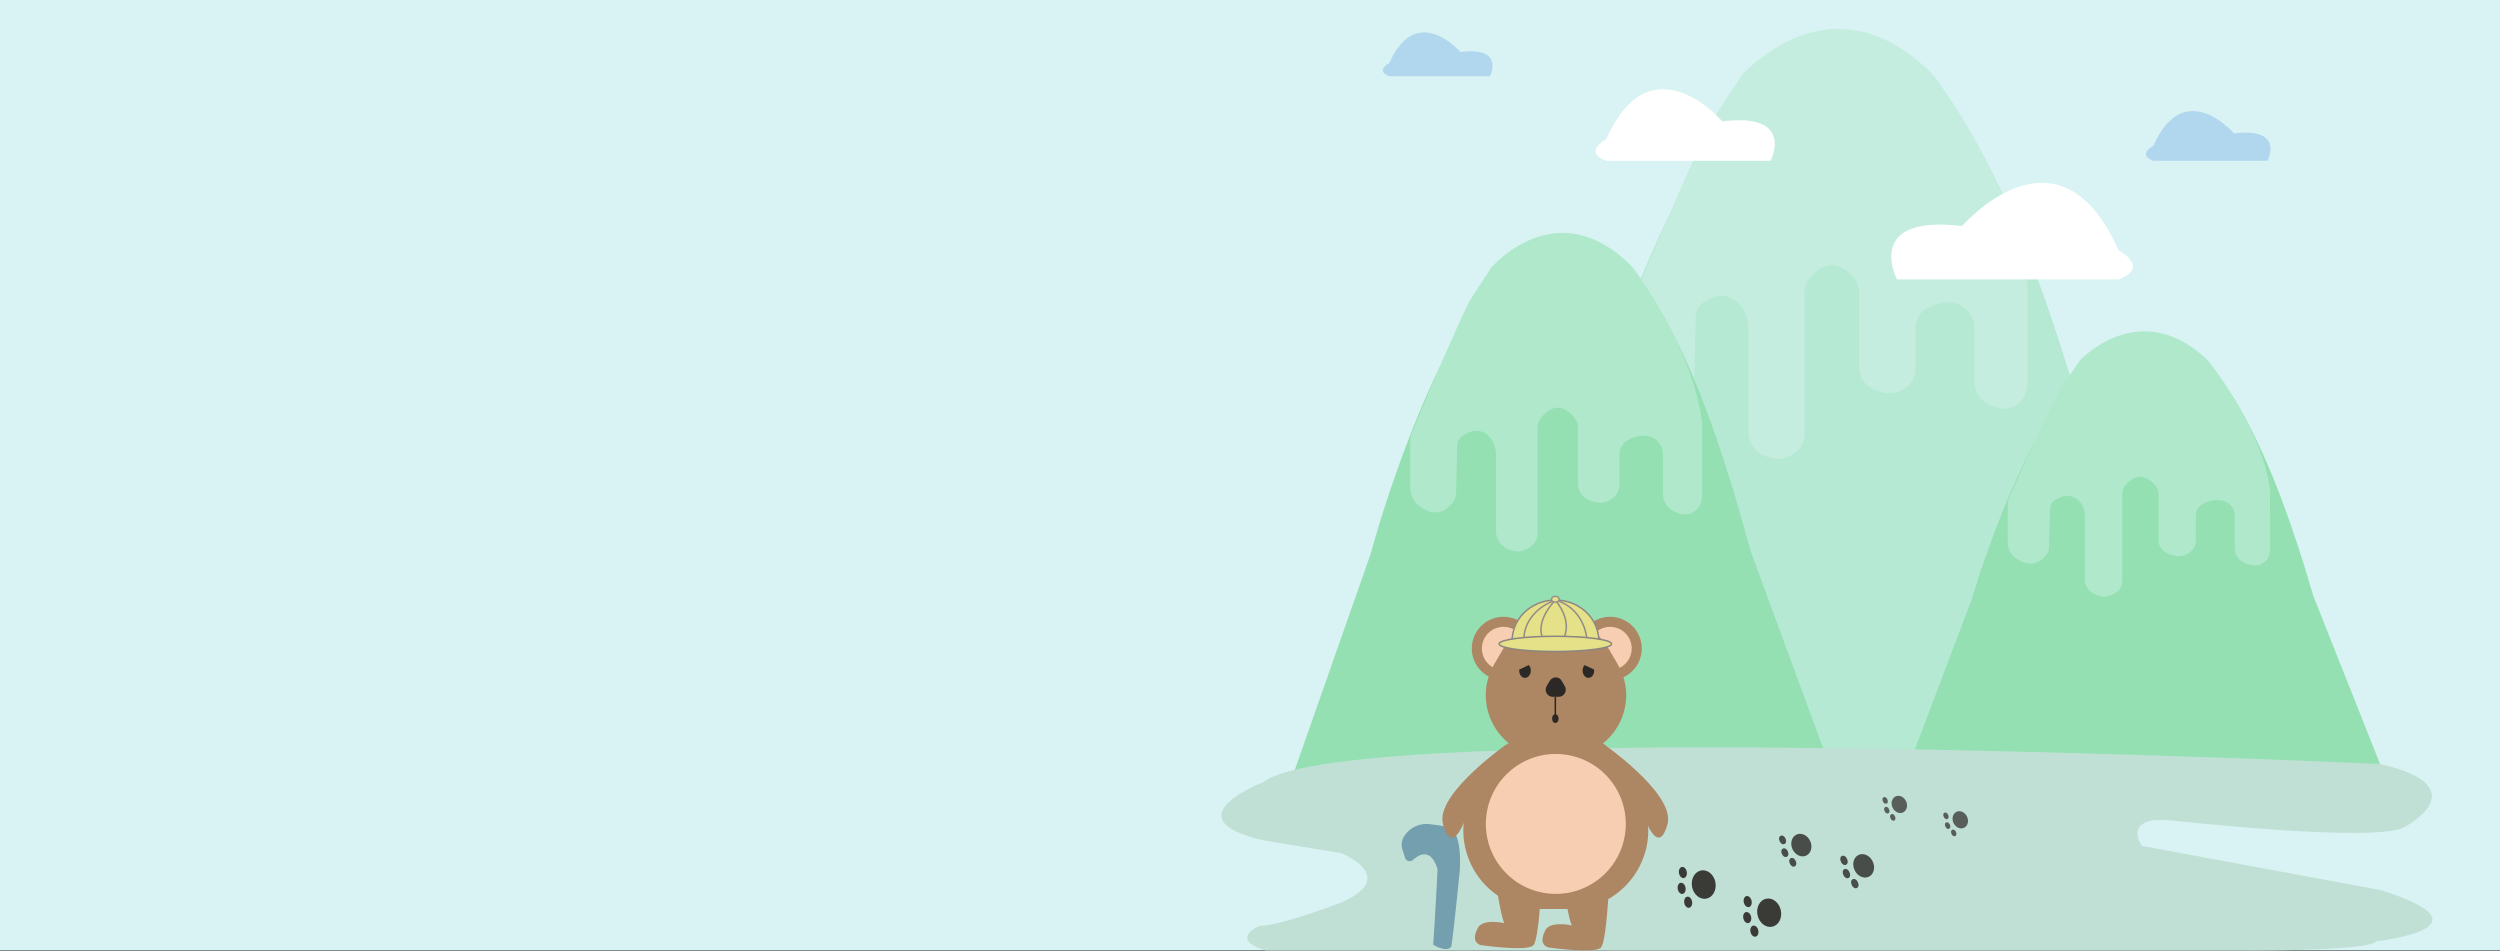 <?xml version="1.0" encoding="utf-8"?>
<!-- Generator: Adobe Illustrator 22.0.0, SVG Export Plug-In . SVG Version: 6.00 Build 0)  -->
<svg version="1.1" id="圖層_1" xmlns="http://www.w3.org/2000/svg" xmlns:xlink="http://www.w3.org/1999/xlink" x="0px" y="0px"
	 viewBox="0 0 1640 624" style="enable-background:new 0 0 1640 624;" xml:space="preserve">
<rect x="0" y="0" width="1640" height="624" fill="#333333" stroke="none"/>
<style type="text/css">
	.st0{fill:#D9F3F4;}
	.st1{fill:#B0D7ED;}
	.st2{opacity:0.5;}
	.st3{fill:#94E0B3;}
	.st4{fill:#AFE8CA;}
	.st5{fill:#FFFFFF;}
	.st6{fill:#C1E0D5;}
	.st7{display:none;}
	.st8{display:inline;fill:#826046;}
	.st9{display:inline;fill:#C9A183;}
	.st10{display:inline;fill:#F2A566;stroke:#000000;stroke-miterlimit:10;}
	.st11{display:inline;fill:#221C23;}
	.st12{display:inline;fill:#EAB9DB;}
	.st13{display:inline;fill:#EA8C47;}
	.st14{display:inline;fill:#B54E15;}
	.st15{fill:#749FAF;}
	.st16{fill:#AD8663;}
	.st17{fill:#F7CEB2;}
	.st18{fill:#2B2826;}
	.st19{fill:none;stroke:#2B2826;stroke-miterlimit:10;}
	.st20{fill:#E5E188;stroke:#918883;stroke-miterlimit:10;}
	.st21{fill:#E5E188;stroke:#8C8580;stroke-miterlimit:10;}
	.st22{fill:none;stroke:#938C86;stroke-miterlimit:10;}
	.st23{fill:#E5E188;stroke:#99918C;stroke-miterlimit:10;}
	.st24{opacity:0.9;}
	.st25{opacity:0.8;}
	.st26{opacity:0.7;}
</style>
<rect class="st0" width="1640" height="623.5"/>
<g id="山">
</g>
<g id="雲">
</g>
<g id="陰影">
</g>
<g id="山山">
	<path class="st1" d="M825.2,536.9"/>
	<g class="st2">
		<path class="st3" d="M1034.9,303.4c0,0,168.6-632.1,338.2-4.1c0.3,1,0.6,2.1,1,3.1l87.2,235.6H951.9L1034.9,303.4z"/>
		<path class="st4" d="M1268.2,49.1c-60.7-61.4-114.2-11.9-125.6,0.2c-6.6,10.2-13.5,20.6-20.2,31.1c-14.2,28.9-32.8,72.8-43.5,98.5
			c-1.8,4.8-3.7,9.4-5.8,14c-0.7,1.7-1.3,3.1-1.7,4.2c-0.7,1.7-1,3.4-1,5.3v41.8c0,6.5,3,12.7,8.2,16.6c7.9,5.9,20.3,10.6,30.7-4.7
			c1.3-1.9,2-4.1,2-6.4l1-35.5v-6c0-4.1,2.1-8,5.6-10.2c6.4-4,17.1-7.7,25.6,4.3l1.3,3c1.4,3.1,2.1,6.5,2.1,9.9v67.9
			c0,6,3.1,11.5,8.2,14.6c6,3.5,14.5,5.7,23.5-1.6c3.3-2.7,5.2-6.8,5.2-11v-93.5c0-3.3,1.1-6.5,3.2-9.1c5.2-6.5,16.3-15.7,29.3,0
			c2.2,2.7,3.4,6.2,3.4,9.7v49.1c0,5.4,2.9,10.4,7.6,13.1c6.3,3.5,15.4,6.2,23.7-0.8c3.6-3,5.6-7.5,5.6-12.2v-26.8
			c0-5.1,2.8-9.8,7.3-12.2c6.5-3.5,16.4-6.7,24.6-0.7c4.4,3.1,6.7,8.3,6.7,13.7c0,8.6,0,24.7,0,34.4c0,5.9,3,11.5,8.1,14.5
			c5.8,3.5,13.7,6.1,20.5,0.6c4.1-3.2,6.2-8.4,6.2-13.6V187C1322.1,118.9,1268.2,49.1,1268.2,49.1z"/>
	</g>
	<g>
		<path class="st3" d="M899.1,363.5c0,0,124.1-468.5,249-3c0.2,0.8,0.5,1.5,0.8,2.3l64.2,174.6H838L899.1,363.5z"/>
		<path class="st4" d="M1070.8,175.1c-44.7-45.5-84-8.8-92.4,0.2c-4.9,7.6-10,15.2-14.8,23c-10.4,21.4-24.2,53.9-32.1,73
			c-1.3,3.5-2.8,7-4.3,10.4c-0.5,1.3-0.9,2.3-1.3,3.1c-0.5,1.2-0.8,2.6-0.8,3.9v31c0,4.8,2.2,9.4,6,12.3c5.8,4.4,14.9,7.8,22.6-3.5
			c0.9-1.4,1.4-3.1,1.5-4.8l0.7-26.3V293c0-3.1,1.5-5.9,4.1-7.5c4.7-3,12.6-5.7,18.8,3.2l1,2.2c1,2.3,1.6,4.8,1.6,7.3v50.3
			c0,4.4,2.3,8.5,6.1,10.8c4.4,2.6,10.7,4.2,17.3-1.2c2.4-2,3.9-5,3.9-8.2v-69.3c0-2.4,0.8-4.8,2.4-6.7c3.9-4.8,12-11.7,21.6,0
			c1.7,2,2.5,4.6,2.5,7.2v36.4c0,4,2.1,7.7,5.6,9.7c4.6,2.6,11.3,4.6,17.5-0.6c2.6-2.2,4.1-5.6,4.1-9v-19.8c0-3.8,2.1-7.2,5.4-9
			c4.8-2.6,12-4.9,18.1-0.6c3.2,2.3,5,6.2,5,10.2c0,6.4,0,18.3,0,25.5c0,4.4,2.2,8.5,6,10.8c4.2,2.6,10.1,4.5,15.1,0.4
			c3-2.4,4.6-6.2,4.6-10.1v-47.6C1110.5,226.8,1070.8,175.1,1070.8,175.1z"/>
	</g>
	<g>
		<path class="st3" d="M1293.6,392.7c0,0,111.5-389.9,223.7-2.5c0.2,0.6,0.4,1.3,0.7,1.9l57.7,145.3h-336.9L1293.6,392.7z"/>
		<path class="st4" d="M1447.9,235.9c-40.2-37.8-75.5-7.3-83.1,0.1c-4.4,6.3-9,12.7-13.3,19.2c-9.4,17.8-21.7,44.9-28.8,60.7
			c-1.2,2.9-2.5,5.8-3.8,8.6c-0.5,1.1-0.9,1.9-1.1,2.6c-0.5,1-0.7,2.1-0.7,3.2v25.8c0,4,2,7.9,5.4,10.2c5.2,3.6,13.4,6.5,20.3-2.9
			c0.9-1.2,1.3-2.5,1.3-4l0.7-21.9V334c0-2.5,1.4-4.9,3.7-6.3c4.2-2.5,11.3-4.7,16.9,2.7l0.9,1.9c0.9,1.9,1.4,4,1.4,6.1v41.9
			c0,3.7,2.1,7.1,5.4,9c3.9,2.2,9.6,3.5,15.6-1c2.2-1.7,3.5-4.2,3.5-6.8v-57.7c0-2,0.7-4,2.1-5.6c3.5-4,10.8-9.7,19.4,0
			c1.5,1.7,2.3,3.8,2.3,6v30.3c0,3.3,1.9,6.4,5.1,8.1c4.1,2.2,10.2,3.8,15.7-0.5c2.4-1.9,3.7-4.6,3.7-7.5V338c0-3.1,1.8-6,4.8-7.5
			c4.3-2.2,10.8-4.1,16.3-0.5c2.9,1.9,4.4,5.1,4.4,8.5c0,5.3,0,15.2,0,21.2c0,3.7,2,7.1,5.4,9c3.8,2.1,9.1,3.7,13.6,0.4
			c2.7-2,4.1-5.2,4.1-8.4V321C1483.5,278.9,1447.9,235.9,1447.9,235.9z"/>
	</g>
	<path class="st1" d="M911.4,41.3c0,0-9.7,5.1,0,8.7h66c0,0,10.2-19.5-19.4-15.9C958,34.1,929.4,0.9,911.4,41.3z"/>
	<path class="st5" d="M1053.7,91.3c0,0-15.9,8.4,0,14.2h107.8c0,0,16.6-31.8-31.7-25.9C1129.8,79.5,1083,25.2,1053.7,91.3z"/>
	<path class="st1" d="M1412.6,95.6c0,0-11,5.8,0,9.9h74.9c0,0,11.6-22.1-22-18C1465.5,87.5,1433,49.7,1412.6,95.6z"/>
	<path class="st5" d="M1389.7,164.1c0,0,21.4,11.3,0,19.2h-145.3c0,0-22.4-42.9,42.7-35C1287.1,148.3,1350.2,75,1389.7,164.1z"/>
	<path class="st6" d="M828.9,513c0,0-62.3,23.9,0,38.3l51,8.4c0,0,38.5,15.5,0,32.3c0,0-39.2,15.1-52.6,15.3c-2.4,0-7.3,3.4-8.5,5.6
		c-1.5,3-0.7,7.1,11.5,10.6h634.8c0,0,88.5,1,94-6.1c0,0,80.2-8.7,3.1-33.4l-157-29.1c0,0-12.4-16,12.4-17.4c0,0,140.5,16,159.7,5.1
		c0,0,49.6-26.2-15.8-41.4C1561.5,501.1,883.8,470.1,828.9,513z"/>
</g>
<g id="圖層_5" class="st7">
	<path class="st8" d="M974.5,609.5c0,0-61.5,11.4-51.3-60c0,0,3.3-15.3,18.1-26.1c0,0,17.4-12.3,2.8-24.3c0,0-7.9-3.5-11.1-0.5
		c0,0,7.2-46.3,55.2-22.4c0,0,17.1,10.6,6.5,31.7l-9.7,29.8L974.5,609.5z"/>
	<path class="st8" d="M1053.5,522.1c0.2-0.3,0.5-0.7,0.8-1s0.6-0.7,1-1.4s0.8-1.4,1.2-2.1c0.1-0.1,0.1-0.3,0.2-0.4
		c1.4-4.4,1.7-12.5-3.9-26.5c-10.3-26.2-15.1-23.6-15.1-23.6s-11.6-9.5-34.4-0.2c0,0-12,9.2-14.2,19.3c0,0-13.3,27.4-3.9,34.6
		l3.5,2.7c3.9,3,8.5,5.2,13.4,6.3l15.5,3.5c0,0,20.9,3.8,35.6-11C1053.3,522.3,1053.4,522.2,1053.5,522.1z"/>
	<path class="st8" d="M996.3,475.7c0,0-7.9-5-2.6-16.4c0,0,9-0.4,12.4,7.4L996.3,475.7z"/>
	<path class="st9" d="M998.4,472.7c0,0-3.7-4.2-1.5-7.5c0,0,2.1-2.3,6.4,3.7C1003.3,468.9,999.1,473.7,998.4,472.7z"/>
	<path class="st8" d="M1036.9,466.7c0,0,2.5-7.3,12.2-7.1c0,0,4.8,8.5-2.6,16.3C1046.5,476,1039.7,467.1,1036.9,466.7z"/>
	<path class="st9" d="M1040.4,467.8c0,0,2.9-4,5.2-2.5c0,0,3.1,0.9-0.8,7.1L1040.4,467.8z"/>
	<path class="st9" d="M1006,466.4c0,0,14.2,8.8,15.5,27.2h2.3c0,0,1.5-20.9,13.5-26.9C1037.3,466.6,1026.5,456.9,1006,466.4z"/>
	<path class="st10" d="M1006,493.5"/>
	<ellipse class="st11" cx="1006" cy="496.3" rx="2" ry="2.8"/>
	<ellipse class="st11" cx="1036.2" cy="496.3" rx="2" ry="2.8"/>
	<path class="st11" d="M1019.5,493.9c0,0-2.4-0.1-2,3.1c0,0,2.4,3.6,4.2,3.3h1.4c0,0,2.7-1,3.4-2.8c0,0,1.9-1.6,0-3.1
		C1026.4,494.4,1026.2,492.9,1019.5,493.9z"/>
	<path class="st11" d="M1021.7,500.3c0,0-0.5,1.5,0,3c0,0-3.1-0.3-2.9-0.7s-0.9,0.8,0,1.1c0,0,2,1.5,4.7,0.7c0,0,2.3-0.1,2.7-1.5
		c0,0-0.1-0.9-1.4,0l-1.8,0.4c0,0,0.3-2,0.1-3H1021.7z"/>
	<ellipse class="st12" cx="1003.8" cy="502.9" rx="4.2" ry="2.4"/>
	<ellipse class="st12" cx="1038.3" cy="503.4" rx="4.2" ry="2.4"/>
	<path class="st9" d="M1002.5,528.8c0,0,29.4,9.6,40.3-0.7c0,0,11.8,14.7,2.6,24.7c0,0-9.2,11.9-34.8,2.9
		C1010.6,555.8,989.4,551.7,1002.5,528.8z"/>
	<path class="st9" d="M1055.8,566.3c-0.7-1.9-0.8-4-1.5-5.9c-0.2-0.7-0.3-1.4-0.1-2.1c-0.1-0.8,0.1-1.6,0.5-2.3
		c0-0.1,0.1-0.2,0.1-0.3c0.3-0.5,0.8-1,1.3-1.4c-0.7-3.2-1.3-5.1-1.3-5.1l-11.9,7.6c-26.5,6.1-8.4-13.4-8.4-13.4
		c-9.8,7.3-28.4,2.5-28.4,2.5c6.1,10.5-8.5,12.3-8.5,12.3c-8,3.3-22.6-6.9-22.6-6.9l0.1,16.8c42.9-1.8,35,53.7,35,53.7
		c2.8-0.1,4.9,0.4,6.5,1.1c1.9-0.8,3.8-1.6,5.9-2.1c2.9-0.7,5.6-0.5,8.5-0.8c5.8-0.6,11-4.2,15.7-7.3c0.6-0.4,1.2-0.6,1.8-0.7
		c9.7-12.7,10.9-29.7,9.9-42.8C1057.2,568.5,1056.3,567.5,1055.8,566.3z"/>
	<path class="st13" d="M1025.8,539.5c0,0-6.6-1.2-14.1,6.2c0,0-6.5,7.1,2.8,8.4c0,0,17.3,3.4,27.4,0.6c0,0,6.2-2.4,1.1-8.7
		c0,0-5.8-7.3-14.8-6.4l-0.1-4.1c0,0-0.6-2.9-2.8,0L1025.8,539.5z"/>
	<path class="st14" d="M1012.3,553.6c0,0-2.4,19.7,12.3,24.6c0,0,18.5,4.9,17.4-23.4"/>
	<path class="st8" d="M992.5,524.6c0,0-66,77.3,2,98.1c0,0,27.8,1.9,37.9-0.3c0,0,2.7-9-8.4-10.1c0,0,8.8-35.6-27.1-38.5
		c0,0-2.5-11.6-0.1-12c0,0,9.1,5.2,16.9,4.7c0,0,7.2-1.8,7.7-3.1c0,0,5-5.2-7.6-8.1c0,0-23-4.9-9-26.8
		C1004.9,528.4,992.7,526,992.5,524.6z"/>
	<path class="st8" d="M1051.6,523.4c0,0,14.3,12.8,7.8,28.7c0,0-6,13.2-16.3,14.2c0,0-16,3.7-5.4-10.2c0,0,14.6-4.5,8.8-16.9
		l-4.7-10.6L1051.6,523.4z"/>
	<path class="st8" d="M1071.8,615.7c0,0-24.2,4.9-31.8,0.7c0,0,22.7-7.1,15.9-49.6c0,0,23.3,17.8,4.7,39.7c0,0,9.1-0.7,10.9,8
		c0.1,0.6,0.2,1.3,0.3,2"/>
	<path class="st14" d="M1083.5,614.2c0,0,8.3,4.1,12.7-1.4c0,0,5-7.2-7.7-11.1"/>
	<path class="st13" d="M1080.2,606.6c0,0-1.5,2.6,0.6,7c0,0,2.1,3.9,4.1,0.1c0,0,4.1-6.9,4.4-11.6c0,0-0.1-3-3.6-1.8
		c0,0-4.1,1.3-5,5.3l-1.8-0.6c0,0-1.4-0.2-0.4,1.2L1080.2,606.6z"/>
	<path class="st14" d="M1104,597c0,0-6.3,10.2,0.3,16.5c0,0,8.6,7.3,15.2-8.5"/>
	<path class="st13" d="M1114.1,593.7c0,0-3.2-2.3-9.1-0.1c0,0-5.3,2.2-0.7,5.3c0,0,8.4,6.2,14.4,7.2c0,0,3.9,0.2,2.8-4.5
		c0,0-1.2-5.4-6.2-7.2l1-2.2c0,0,0.4-1.7-1.5-0.7L1114.1,593.7z"/>
	<path class="st14" d="M1140.8,602.6c0,0,2.3,14.7,13.6,15.4c0,0,14-0.1,7.5-20.4"/>
	<path class="st13" d="M1147.7,591.3c0,0-4.9,0.5-8.6,7.3c0,0-3.2,6.4,3.6,5.5c0,0,12.9-0.9,19.4-5c0,0,3.9-2.9-1-6.5
		c0,0-5.5-4.1-11.7-1.7l-0.9-2.9c0,0-1-2-2,0.6L1147.7,591.3z"/>
	<path class="st14" d="M1180.9,600.1c0,0-12.1-0.2-14.1,9.3c0,0-1.7,11.9,15.4,9.3"/>
	<path class="st13" d="M1189.1,607.6c0,0,0.3-4.2-4.8-8.4c0,0-4.7-3.6-4.9,2.3c0,0-0.9,11.1,1.5,17.2c0,0,1.9,3.7,5.4,0.1
		c0,0,4-4.1,2.9-9.6l2.5-0.3c0,0,1.7-0.6-0.2-1.8L1189.1,607.6z"/>
</g>
<g id="圖層_8">
</g>
<g id="圖層_6">
</g>
<g id="圖層_7">
	<g>
		<path class="st15" d="M926.9,564.1c4.3-3.9,11.6-7.6,15.9,5.3c0.2,0.6,0.3,1.2,0.2,1.8c-1.3,26-2.8,48.6-2.8,48.6
			s8.6,5.3,11.8,1.3c1.2-5.8,5.5-48.6,5.5-48.6s2.8-28-8.3-30.2c-4.7-0.9-8.7-1.4-11.7-1.7c-5.1-0.5-10.1,1.2-13.8,4.8
			c-3,2.9-5.3,7-3.7,12l1.7,5.3C922.3,564.9,925.1,565.7,926.9,564.1z"/>
		<path class="st16" d="M1025.5,580.3c0,0,3.9,25.5,5.8,26.8c0,0-15.4-3.5-17.9,3.9c0,0-4.7,8.3,2.3,10.5c0,0,30.6,4.4,34.5,0.1
			c3.9-4.3,5.4-43.2,5.4-43.2L1025.5,580.3z"/>
		<path class="st16" d="M981.2,578.8c0,0,3.9,25.5,5.8,26.8c0,0-15.4-3.5-17.9,3.9c0,0-4.7,8.3,2.3,10.5c0,0,30.6,4.4,34.5,0.1
			c3.9-4.3,5.4-43.2,5.4-43.2L981.2,578.8z"/>
		<path class="st16" d="M1020.7,596.3h-9.3c-39.6,0-64.3-42.8-44.5-77.1l4.6-8l4.6-8c19.8-34.3,69.3-34.3,89,0l4.6,8l4.6,8
			c19.8,34.3-4.9,77.1-44.5,77.1H1020.7z"/>
		<circle class="st16" cx="986.3" cy="425.4" r="20.8"/>
		<circle class="st16" cx="1056.2" cy="425.4" r="20.8"/>
		<circle class="st17" cx="986.3" cy="425.4" r="14.2"/>
		<circle class="st17" cx="1056.2" cy="425.4" r="14.2"/>
		<path class="st16" d="M1020.7,496.5h-5.6c-31.1,0-50.5-33.7-35-60.6l2.8-4.8l2.8-4.8c15.6-26.9,54.4-26.9,70,0l2.8,4.8l2.8,4.8
			c15.6,26.9-3.9,60.6-35,60.6H1020.7z"/>
		<path class="st18" d="M996.7,439.2c0,0.2-0.1,0.4-0.1,0.7c0,2.7,1.7,4.8,3.8,4.8s3.8-2.2,3.8-4.8c0-1.5-0.5-2.8-1.3-3.6
			L996.7,439.2z"/>
		<path class="st18" d="M1045.7,439.2c0,0.2,0.1,0.4,0.1,0.7c0,2.7-1.7,4.8-3.8,4.8s-3.8-2.2-3.8-4.8c0-1.5,0.5-2.8,1.3-3.6
			L1045.7,439.2z"/>
		<path class="st18" d="M1016.6,446.7l-2,3.4c-1.8,3.1,0.4,7,4,7h3.9c3.6,0,5.8-3.9,4-7l-2-3.4
			C1022.9,443.6,1018.4,443.6,1016.6,446.7z"/>
		<line class="st19" x1="1020.3" y1="457.1" x2="1020.3" y2="469.1"/>
		<ellipse class="st18" cx="1020.3" cy="471.4" rx="2.1" ry="2.9"/>
		
			<ellipse transform="matrix(0.189 -0.982 0.982 0.189 296.832 1440.651)" class="st17" cx="1020.7" cy="540.6" rx="45.9" ry="45.9"/>
		<path class="st16" d="M989.5,487.4c0,0-45.9,31.7-43.2,51.7c0.1,0.5,0.2,1,0.3,1.5c5.4,19.9,13.3,0,13.3,0L989.5,487.4z"/>
		<path class="st16" d="M1051,487.4c0,0,45.9,31.7,43.2,51.7c-0.1,0.5-0.2,1-0.3,1.5c-5.4,19.9-13.3,0-13.3,0L1051,487.4z"/>
		<g>
			<path class="st20" d="M1022,393.7c-0.1,0.1-0.2,0.1-0.3,0.2c-0.4,0.2-0.9,0.3-1.4,0.3s-1-0.1-1.4-0.3c-0.1,0-0.2-0.1-0.3-0.2
				c-14.9,0.9-26.6,12.4-26.6,26.5c0,0.3,0,0.5,0,0.8h56.8c0-0.3,0-0.5,0-0.8C1048.7,406.1,1036.9,394.5,1022,393.7z"/>
			<ellipse class="st21" cx="1020.3" cy="422.4" rx="36.9" ry="5"/>
			<path class="st22" d="M1019.6,394.4c-5.4,6-10.5,14.7-8.1,23"/>
			<path class="st22" d="M999.7,418.3c0.6-11.3,8.9-19.9,19-24"/>
			<path class="st22" d="M1022.1,394.2c10.6,3.6,17.3,13.2,18.8,24.1"/>
			<path class="st22" d="M1026.3,417.4c3.2-7.9-0.4-16.7-5.4-23"/>
			<ellipse class="st23" cx="1020.3" cy="393.1" rx="2.5" ry="1.9"/>
		</g>
	</g>
</g>
<g id="圖層_9">
	<g class="st24">
		
			<ellipse transform="matrix(0.985 -0.172 0.172 0.985 -83.18 201.029)" class="st18" cx="1117.8" cy="580.2" rx="7.8" ry="9.4"/>
		
			<ellipse transform="matrix(0.985 -0.172 0.172 0.985 -85.328 199.446)" class="st18" cx="1107.6" cy="591.8" rx="2.6" ry="3.7"/>
		
			<ellipse transform="matrix(0.985 -0.172 0.172 0.985 -83.828 198.571)" class="st18" cx="1103.3" cy="582.7" rx="2.6" ry="3.7"/>
		
			<ellipse transform="matrix(0.985 -0.172 0.172 0.985 -82.009 198.551)" class="st18" cx="1104.1" cy="572.3" rx="2.6" ry="3.7"/>
	</g>
	<g class="st24">
		
			<ellipse transform="matrix(0.975 -0.221 0.221 0.975 -103.656 271.368)" class="st18" cx="1160.9" cy="598.9" rx="7.8" ry="9.4"/>
		
			<ellipse transform="matrix(0.975 -0.221 0.221 0.975 -106.574 269.522)" class="st18" cx="1151.2" cy="611" rx="2.6" ry="3.7"/>
		
			<ellipse transform="matrix(0.975 -0.221 0.221 0.975 -104.724 268.263)" class="st18" cx="1146.5" cy="602.1" rx="2.6" ry="3.7"/>
		
			<ellipse transform="matrix(0.975 -0.221 0.221 0.975 -102.396 268.07)" class="st18" cx="1146.8" cy="591.6" rx="2.6" ry="3.7"/>
	</g>
	<g class="st25">
		
			<ellipse transform="matrix(0.909 -0.416 0.416 0.909 -123.56 542.014)" class="st18" cx="1182.1" cy="554.6" rx="6.4" ry="7.6"/>
		
			<ellipse transform="matrix(0.909 -0.416 0.416 0.909 -128.785 540.681)" class="st18" cx="1176.5" cy="565.9" rx="2.1" ry="3"/>
		
			<ellipse transform="matrix(0.909 -0.416 0.416 0.909 -126.635 537.943)" class="st18" cx="1171.3" cy="559.6" rx="2.1" ry="3"/>
		
			<ellipse transform="matrix(0.909 -0.416 0.416 0.909 -123.275 536.559)" class="st18" cx="1169.8" cy="551.2" rx="2.1" ry="3"/>
	</g>
	<g class="st25">
		
			<ellipse transform="matrix(0.909 -0.416 0.416 0.909 -125.511 560.264)" class="st18" cx="1223" cy="568.2" rx="6.6" ry="7.9"/>
		
			<ellipse transform="matrix(0.909 -0.416 0.416 0.909 -130.92 558.875)" class="st18" cx="1217.2" cy="579.9" rx="2.2" ry="3.2"/>
		
			<ellipse transform="matrix(0.909 -0.416 0.416 0.909 -128.666 556.018)" class="st18" cx="1211.7" cy="573.3" rx="2.2" ry="3.2"/>
		
			<ellipse transform="matrix(0.909 -0.416 0.416 0.909 -125.194 554.573)" class="st18" cx="1210.1" cy="564.6" rx="2.2" ry="3.2"/>
	</g>
	<g class="st26">
		
			<ellipse transform="matrix(0.909 -0.416 0.416 0.909 -106.624 566.347)" class="st18" cx="1246.4" cy="527.9" rx="4.9" ry="5.8"/>
		
			<ellipse transform="matrix(0.909 -0.416 0.416 0.909 -110.557 565.319)" class="st18" cx="1242.1" cy="536.4" rx="1.6" ry="2.3"/>
		
			<ellipse transform="matrix(0.909 -0.416 0.416 0.909 -108.963 563.246)" class="st18" cx="1238.2" cy="531.7" rx="1.6" ry="2.3"/>
		
			<ellipse transform="matrix(0.909 -0.416 0.416 0.909 -106.392 562.205)" class="st18" cx="1237.1" cy="525.3" rx="1.6" ry="2.3"/>
	</g>
	<g class="st26">
		
			<ellipse transform="matrix(0.909 -0.416 0.416 0.909 -107.201 583.891)" class="st18" cx="1286.4" cy="538" rx="4.9" ry="5.8"/>
		
			<ellipse transform="matrix(0.909 -0.416 0.416 0.909 -111.168 582.888)" class="st18" cx="1282.1" cy="546.6" rx="1.6" ry="2.3"/>
		
			<ellipse transform="matrix(0.909 -0.416 0.416 0.909 -109.539 580.79)" class="st18" cx="1278.1" cy="541.8" rx="1.6" ry="2.3"/>
		
			<ellipse transform="matrix(0.909 -0.416 0.416 0.909 -106.969 579.749)" class="st18" cx="1277" cy="535.4" rx="1.6" ry="2.3"/>
	</g>
</g>
</svg>
